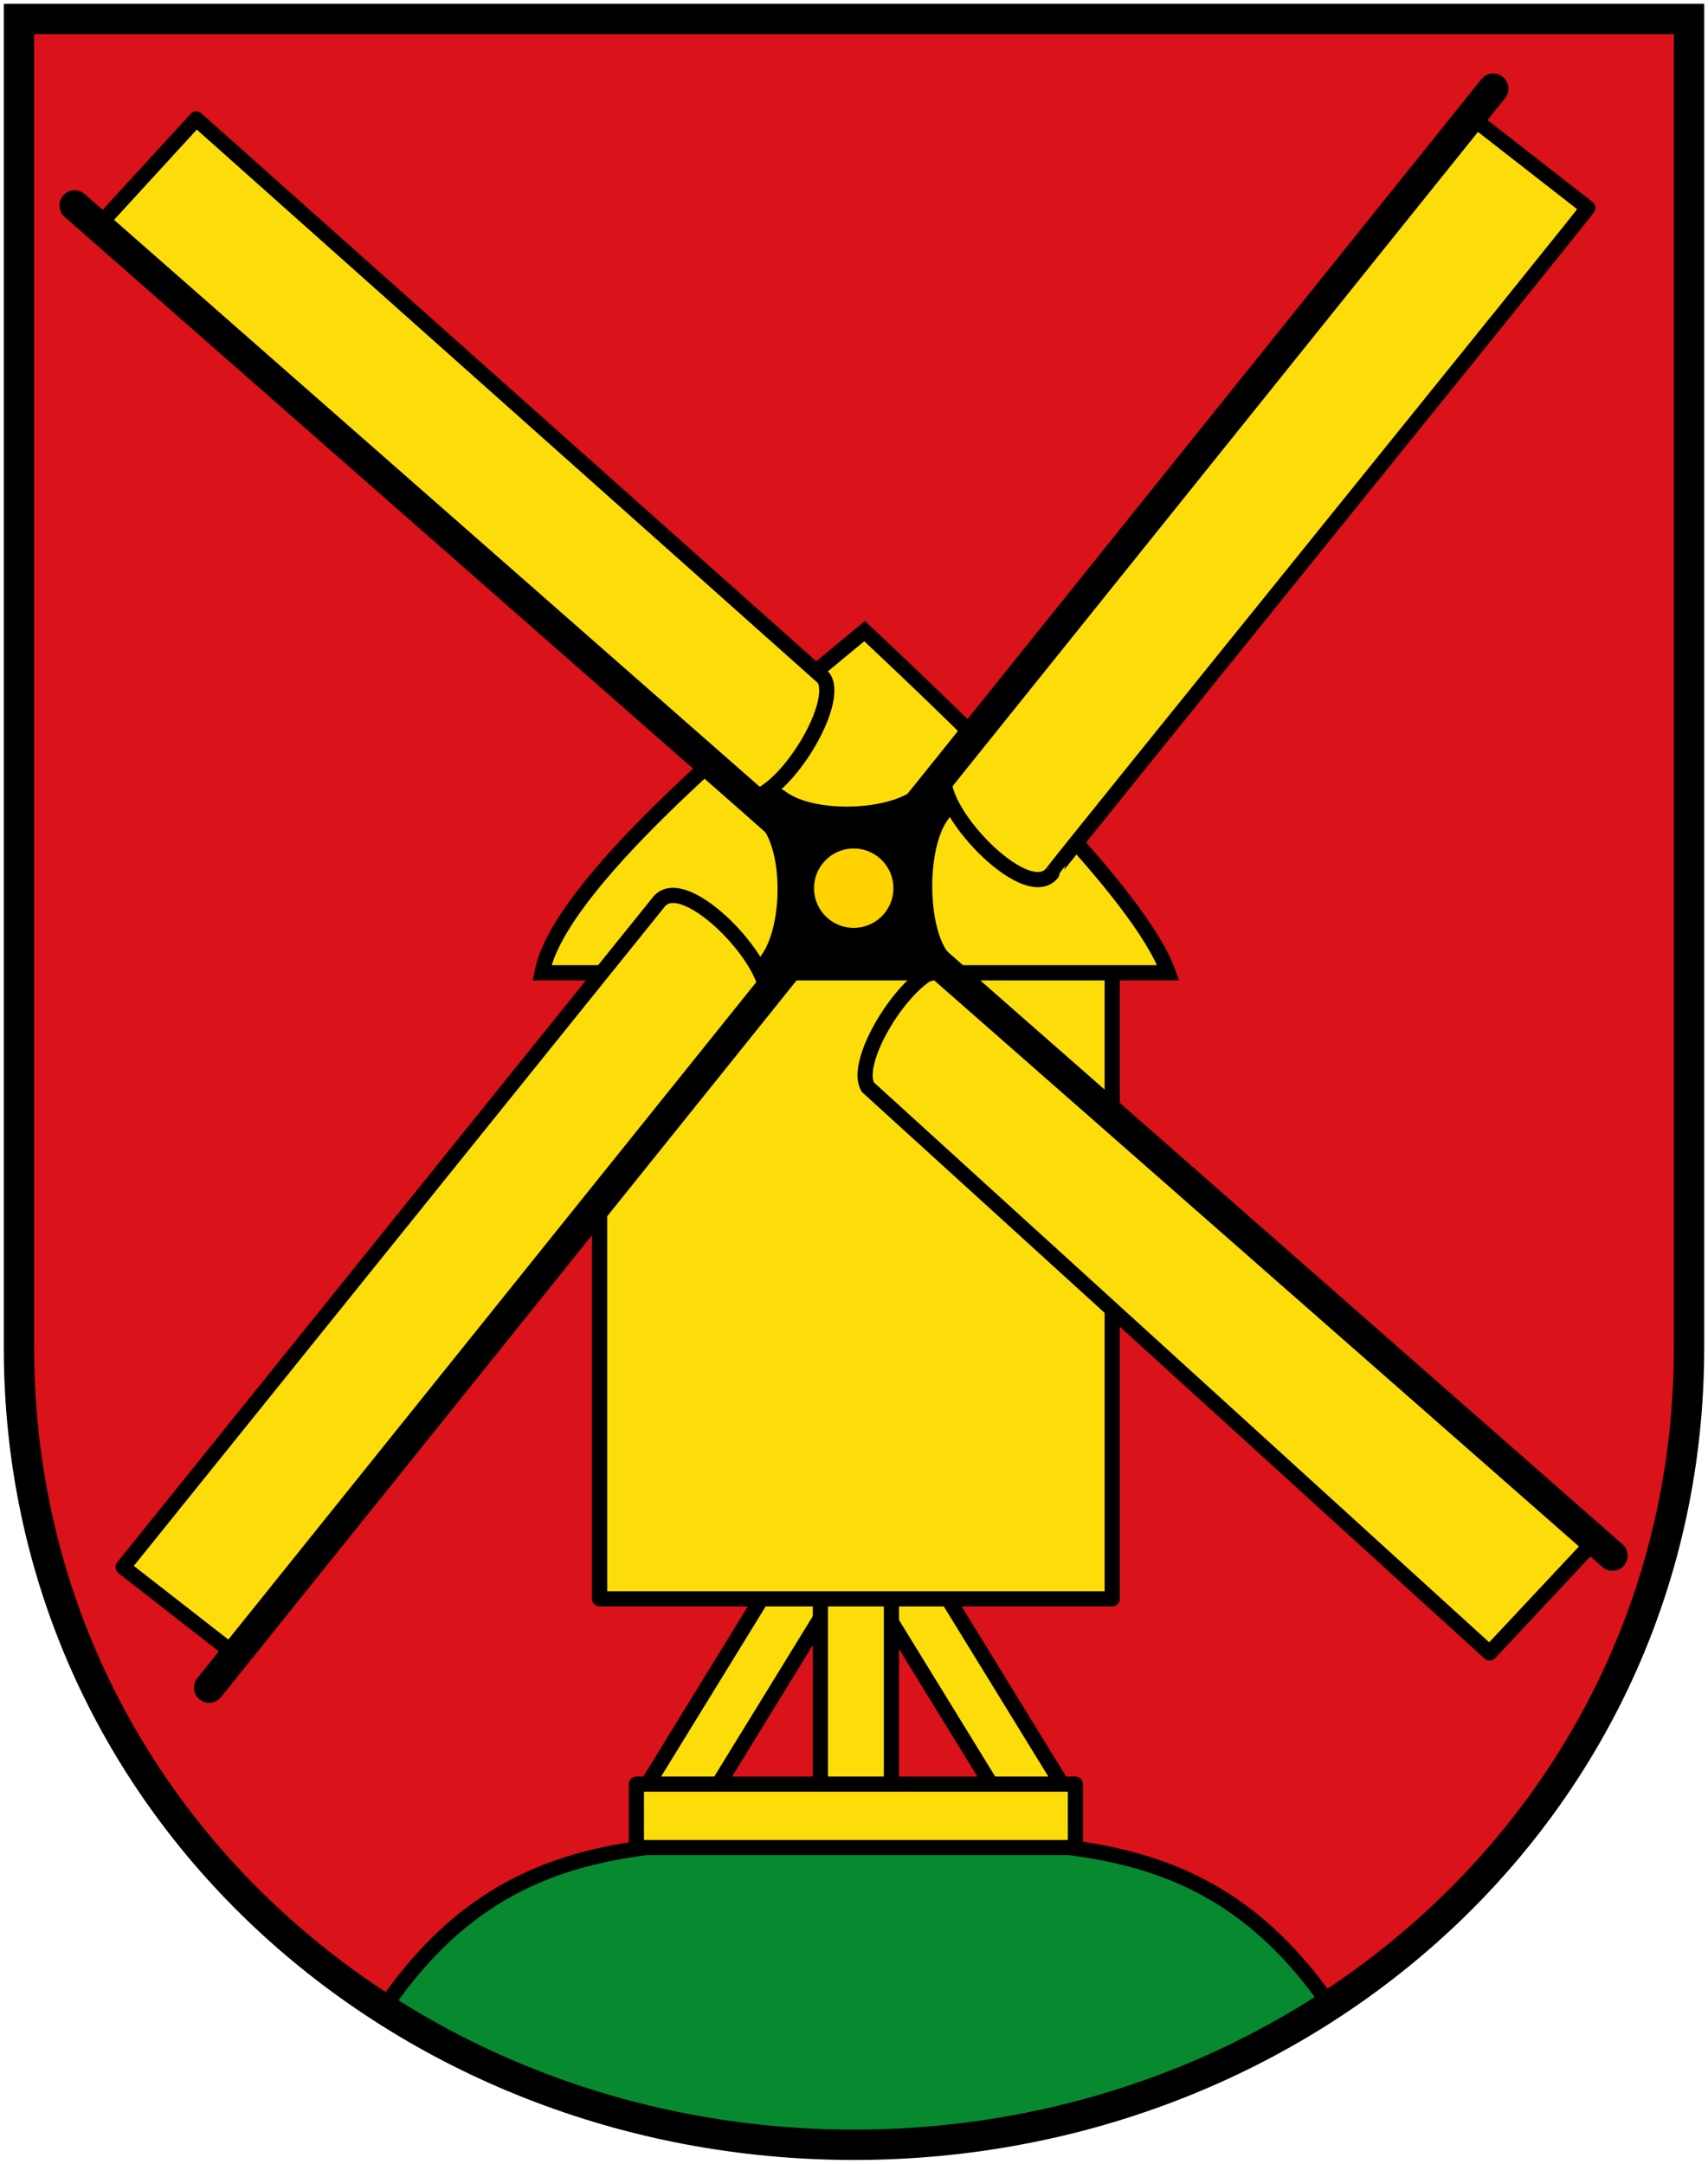 <svg xmlns="http://www.w3.org/2000/svg" height="570" width="450"><path style="fill:#da121a" d="M4.928 9.257h440v350c0 120-100 210-220 210s-220-90-220-210z" transform="translate(-2 -2.997)"/><path style="fill:#078930;stroke:#000;stroke-width:4;stroke-linecap:butt;stroke-linejoin:miter;stroke-miterlimit:4;stroke-dasharray:none;stroke-opacity:1" d="M352.935 532.058C321 485 281 488 228 488s-93-3-124.935 44.058C145 560 184.652 567.63 228 567c43.348.63 83-7 124.935-34.943z" transform="translate(-2 -2.997)"/><path transform="rotate(-31.572 -6.689 3.41)" style="fill:#fcdd09;stroke:#000;stroke-width:4;stroke-linecap:round;stroke-linejoin:miter;stroke-miterlimit:4;stroke-dasharray:none" d="M-22.839 485.481h15.926v66.912h-15.926z"/><path transform="scale(-1 1) rotate(-31.572 -3.913 -6.408)" style="fill:#fcdd09;stroke:#000;stroke-width:4;stroke-linecap:round;stroke-linejoin:miter;stroke-miterlimit:4;stroke-dasharray:none" d="M-411.29 245.591h15.926v66.912h-15.926z"/><path style="fill:#fcdd09;stroke:#000;stroke-width:4;stroke-linecap:round;stroke-linejoin:miter;stroke-miterlimit:4;stroke-dasharray:none" d="M218.14 421.507h18.72v52.149h-18.72z" transform="translate(-2 -2.997)"/><path style="fill:#fcdd09;stroke:#000;stroke-width:4;stroke-linecap:round;stroke-linejoin:round;stroke-miterlimit:4;stroke-dasharray:none" d="M169.67 472.987h115.66v16.714H169.67zM159.975 259.037h135.05v165.14h-135.05z" transform="translate(-2 -2.997)"/><path style="fill:#fcdd09;stroke:#000;stroke-width:4;stroke-linecap:butt;stroke-linejoin:miter;stroke-miterlimit:4;stroke-dasharray:none" d="M144.793 259.257h165c-7.476-21.032-51.23-62.945-80-90-33.112 27.27-80.643 67.236-85 90z" transform="translate(-2 -2.997)"/><path style="fill:#fcdd09;stroke:#000;stroke-width:4;stroke-linecap:round;stroke-linejoin:round;stroke-miterlimit:4;stroke-dasharray:none" d="m21.477 58.403 6.01 4.526 26.219-28.595 165.336 147.308c4.984 7.882-14.991 37.977-23.247 30.688.26-.06-167.58-149.088-174.318-153.926ZM420.328 57.757l-30.602-23.846-138.59 172.71c-3.607 8.6 21.089 34.962 28.019 26.402.002-.447 141.29-174.9 141.17-175.27zM426.948 414.707l-5.964-4.589-26.516 28.32-163.79-149.03c-4.901-7.934 15.388-37.819 23.566-30.443-.26.057 166.02 150.83 172.7 155.74zM34.425 415.827l30.602 23.846 138.59-172.71c3.606-8.6-21.09-34.962-28.02-26.402z" transform="translate(-2 -2.997)"/><path style="fill:none;stroke:#000;stroke-width:4;stroke-linecap:butt;stroke-linejoin:miter;stroke-miterlimit:4;stroke-dasharray:none" d="m194.368 211.197 19.58 17.603M252.178 205.387l-17.63 19.55M237.828 244.187l19.58 17.603M220.458 249.057l-18.01 19.2" transform="translate(-2 -2.997)"/><path style="fill:none;stroke:#000;stroke-width:8;stroke-linecap:round;stroke-linejoin:miter;stroke-miterlimit:4;stroke-dasharray:none" d="m57.106 447.577 338.302-421.21M21.67 57.127l405.158 355.68" transform="translate(-2 -2.997)"/><path style="fill:#ffd200;stroke:#000;stroke-width:8;stroke-linecap:round;stroke-linejoin:miter;stroke-miterlimit:4;stroke-dasharray:none" d="M241.38 236.973c0 7.982-6.471 14.454-14.454 14.454-7.983 0-14.455-6.471-14.455-14.454 0-7.983 6.471-14.454 14.454-14.454 7.983 0 14.455 6.47 14.455 14.454z" transform="translate(-2 -2.997)"/><path style="fill:none;stroke:#000;stroke-width:8;stroke-linecap:round;stroke-linejoin:round;stroke-miterlimit:4;stroke-dasharray:none" d="M206.478 214.637c8.691 6.725 29.418 6.195 38.109 0M208.418 258.477c8.927-5.306 29.418-5.722 38.109-.945M248.698 216.307c-6.725 8.692-6.668 30.836-.473 39.527M206.018 218.587c6.724 8.692 6.195 29.418 0 38.11" transform="translate(-2 -2.997)"/><path style="fill:none;stroke:#000;stroke-width:8;stroke-linecap:butt;stroke-linejoin:miter;stroke-miterlimit:4;stroke-dasharray:none" d="M7 7.997h440v350c0 120-100 210-220 210s-220-90-220-210z" transform="translate(-2 -2.997)"/></svg>